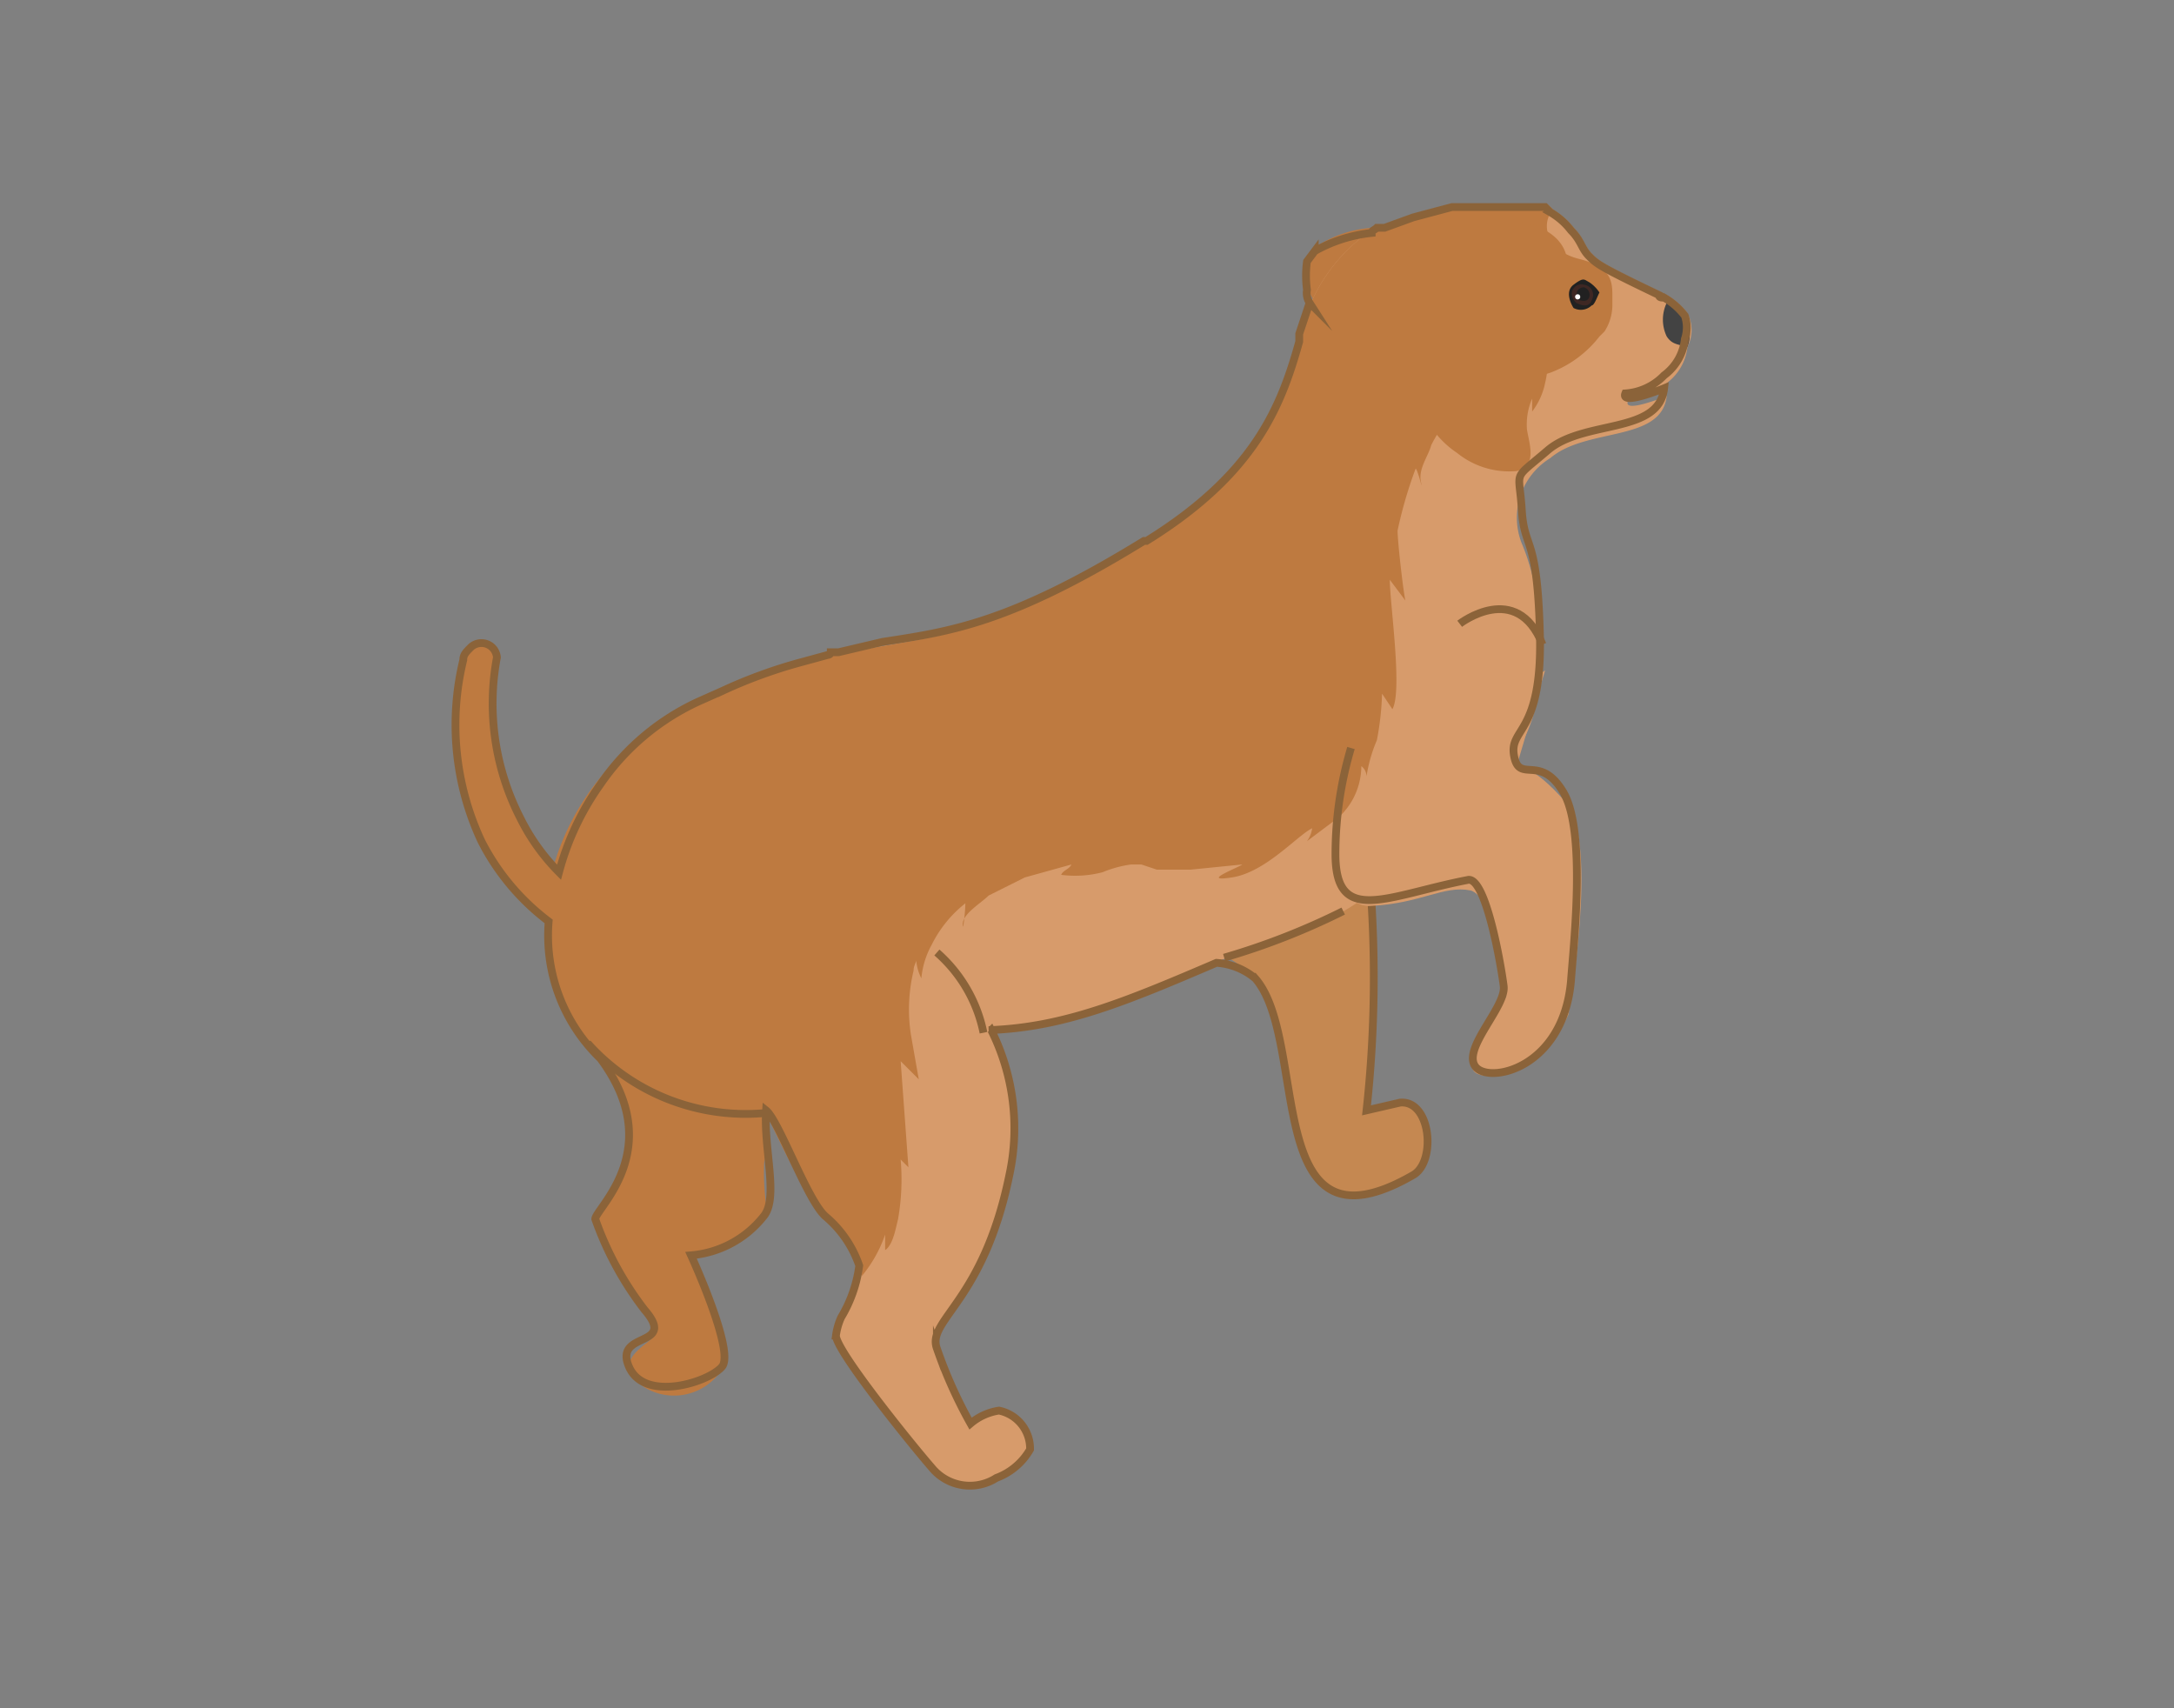 <svg xmlns="http://www.w3.org/2000/svg" viewBox="0 0 84 66"><rect x="0" y="0" width="84" height="66" fill="#808080" stroke="none"/><defs><style>.cls-1{fill:#be7a40;}.cls-2{fill:#c58851;}.cls-3{fill:#d79b6b;}.cls-4{fill:#434343;}.cls-5{fill:#212121;}.cls-6{fill:#3e2723;}.cls-7{fill:#fff;}.cls-8{fill:none;stroke:#8b6339;stroke-miterlimit:10;stroke-width:0.3px;}</style></defs><g id="Layer_56" data-name="Layer 56"><g id="Puppy_01_F02"><path class="cls-1" d="M50.6,9.9a4.1,4.1,0,0,0,0,1.1.7.7,0,0,0,.1.5l.2.4v-.4c.1.3.2,1.2.5,1.4a.6.6,0,0,1,.1-.4c.4.8.8,1.5,1,1.3s2.1-5.3,2.1-5.3l-1.5.3a4.4,4.4,0,0,0-2.2.7Z"/><path class="cls-2" d="M53.3,31.3l-.5,11.6a4,4,0,0,1,1.3-.3c.9,0,1.4,2.3.5,2.8-6,3.4-3.8-5.4-6.1-7.6s-4.4-1.1-4.4-1.1Z"/><path class="cls-1" d="M24.9,50.7A12.6,12.6,0,0,1,23,47.1c0-.5,2.8-2.5,0-6.5s2.3-3.6,3.5-3.8,4.7-.7,3.5,4.8.4,5.1-1,6a9.9,9.9,0,0,1-2.3,1l.6,1.6a14.6,14.6,0,0,1,.7,2.4"/><path class="cls-3" d="M65.2,13.4h0a2,2,0,0,1-.8,1.4,2.3,2.3,0,0,1-1.5.7c-.2.5,1.5-.2,1.5-.2-.2,1.8-3.1,1.2-4.5,2.4A2.7,2.7,0,0,0,58.8,21c.9,2.1,1.7,7.5-1.7,9.5-1,.6-3.4,4.3-6.5,5.3s-9,3.9-12.4,4H36.8l-1.5.2h-.1a26.6,26.6,0,0,0-3.8,1l-3.1.9h0a18.9,18.9,0,0,1-3.2.7h-.6c-.6,0-1-1.6-1.3-1.9C20,38.5,20,30.5,27,27.1a23.9,23.9,0,0,1,5-1.8h.4c3.5-.8,5.5-.4,11.8-4.3,4.2-2.7,5.3-5.3,6-7.8a6.6,6.6,0,0,1,3.1-4.5h.3a8.8,8.8,0,0,1,2.6-.8h3.6l.2.2a2.7,2.7,0,0,1,.8.7c.4.4.4.7.7,1s.4.4,2.7,1.5c0,.1.1.1.2.1a2.7,2.7,0,0,1,.8.7A1.4,1.4,0,0,1,65.2,13.4Z"/><path class="cls-3" d="M39,45.5c-1,4.9-3.2,5.6-2.8,6.7a17.8,17.8,0,0,0,1.3,2.9,2.2,2.2,0,0,1,1.1-.5,1.5,1.5,0,0,1,1.2,1.5,2.5,2.5,0,0,1-1.3,1.1,1.9,1.9,0,0,1-2.5-.4c-.7-.8-3.7-4.5-3.7-5.1a2.5,2.5,0,0,1,.2-.7,4.6,4.6,0,0,0,.7-3,3.3,3.3,0,0,0-1.4-2.1A10.5,10.5,0,0,1,29.6,43s-4.1.3-5.2-.9a5.7,5.7,0,0,1-1.2-2.2c-.8-2.3,2.4-3.4,5.6-3.9l5.1-.3H35a3.6,3.6,0,0,1,.7.7l.5.4A22.8,22.8,0,0,1,38,39.4l.3.5A8.5,8.5,0,0,1,39,45.5Z"/><path class="cls-4" d="M65.2,13.4h0c-.4-.1-.6-.1-.8-.4a1.5,1.5,0,0,1,0-1.3,2.7,2.7,0,0,1,.8.7A1.4,1.4,0,0,1,65.2,13.4Z"/><path class="cls-1" d="M62.3,11.8h0a1.9,1.9,0,0,1-.3,1h0l-.2.2a4.3,4.3,0,0,1-1.9,1.4l-1.6.5A4.6,4.6,0,0,0,56,16.1a6.7,6.7,0,0,0-.7,1.1c-.1.4-.5.9-.4,1.4s-.1-.4-.2-.5a16.8,16.8,0,0,0-.7,2.4c0,.4.2,2.2.3,2.7l-.6-.8c0,.9.5,4.3.1,5l-.4-.6a11,11,0,0,1-.2,1.8,5.7,5.7,0,0,0-.4,1.4.5.5,0,0,0-.2-.4,2.7,2.7,0,0,1-.9,2l-.8.6-.4.3a1.1,1.1,0,0,0,.2-.5c-.6.3-1.8,1.7-3.1,1.9s.3-.4.4-.5l-2,.2H44.7l-.6-.2h-.4a4.5,4.5,0,0,0-1.1.3,4.2,4.2,0,0,1-1.6.1c.1-.2.3-.2.4-.4l-1.8.5-1.4.7c-.3.3-1,.7-1,1.1s.1-.5.1-.8A4.7,4.7,0,0,0,36,36.5h0a3.3,3.3,0,0,0-.4,1.3,1.9,1.9,0,0,1-.2-.7c0,.1-.1.2-.1.4a6.4,6.4,0,0,0-.1,2.5l.3,1.7-.7-.7.3,4.1-.3-.3a8.9,8.9,0,0,1-.1,2.3c-.1.4-.2,1-.5,1.2v-.6a5.1,5.1,0,0,1-.9,1.6V49h-.1a4.3,4.3,0,0,0-1.3-1.9c-.7-.6-2.3-4.1-2.3-4.1s.5,2.9-1.1,2.2a12.9,12.9,0,0,1-3.3-1.7,4.6,4.6,0,0,1-.7-.7c-.6,0-1.1-1.9-1.5-2.2-3.1-2.4-3-10.1,4-13.5a23.9,23.9,0,0,1,5-1.8h.4c3.5-.8,5.5-.4,11.8-4.3,4.2-2.7,5.3-5.3,6-7.8a6.6,6.6,0,0,1,3.1-4.5h.3a8.8,8.8,0,0,1,2.6-.8h3.6l.2.2c-.5.6-.2,1.6,1,1.9s1.3.8,1.3,1.4Z"/><path class="cls-5" d="M61.4,10.9a1.4,1.4,0,0,1,.4.4c-.1.2-.2.5-.3.5a.6.6,0,0,1-.7.1s-.4-.6,0-.9S61.2,10.8,61.4,10.9Z"/><path class="cls-6" d="M60.9,11.7c.2.1.5.2.6-.1a.4.4,0,0,0-.3-.6C60.9,10.9,60.5,11.3,60.9,11.7Z"/><path class="cls-5" d="M61,11.6c.1,0,.3.1.4-.1a.3.3,0,0,0-.2-.4C61,11.1,60.8,11.3,61,11.6Z"/><ellipse class="cls-7" cx="61" cy="11.5" rx="0.1" ry="0.1" transform="translate(-0.9 6.3) rotate(-5.9)"/><path class="cls-1" d="M25.5,37.6a10.2,10.2,0,0,1-6.9-5.1,10.6,10.6,0,0,1-.7-7c0-.2.1-.3.3-.5h0a.6.6,0,0,1,1,.4,9.6,9.6,0,0,0,7,11.1"/><path class="cls-1" d="M53.5,10.6c4.3-3.5,7.5-1.8,7-.1s.4,1.1-.2,2.4-.3.5-.4.8-.1.7-.2,1.1a2.7,2.7,0,0,1-.5,1.1v-.5a2.5,2.5,0,0,0-.2,1.2c.1.6.4,1.4-.4,1.6a3.2,3.2,0,0,1-2.3-.7c-1.5-1-1.8-2.8-2.6-4.3S52.6,11.3,53.5,10.6Z"/><path class="cls-1" d="M24.9,50.7s.7.5.4.9-1.8,1-.4,2a2.2,2.2,0,0,0,3-.7c.1-.3.4-.4,0-1.3"/><path class="cls-3" d="M52,31.3s-.9,3.8,1,3.7,2.8-.8,3.8-.6,1.4,4.1,1.4,4.1-1.5,2.2-1.3,2.8,2.6.3,3.7-2.1c0,0,1.2-6.7-.1-8.2s-1.9-1.4-1.9-1.4l1.1-3.7"/><path class="cls-8" d="M53,35a47.1,47.1,0,0,1-.2,7.9l1.3-.3c1.2-.1,1.4,2.3.5,2.8-5.9,3.4-4-5.2-6.1-7.6a2.6,2.6,0,0,0-1.5-.6c-3.5,1.5-5.9,2.5-8.8,2.6h.1a8.5,8.5,0,0,1,.7,5.6c-1,4.9-3.2,5.6-2.8,6.7a17.8,17.8,0,0,0,1.3,2.9,2.2,2.2,0,0,1,1.1-.5,1.5,1.5,0,0,1,1.2,1.5,2.5,2.5,0,0,1-1.3,1.1,1.9,1.9,0,0,1-2.5-.4c-.7-.8-3.7-4.5-3.7-5.1a2.5,2.5,0,0,1,.2-.7,5.2,5.2,0,0,0,.7-2,4.3,4.3,0,0,0-1.3-1.9c-.7-.6-1.8-3.7-2.3-4.1-.1,1.5.5,3.4-.1,4.1a4,4,0,0,1-2.8,1.5s1.7,3.7,1.2,4.3-3,1.4-3.6,0,1.9-.7.6-2.2A12.6,12.6,0,0,1,23,47.1c0-.4,2.8-2.7.2-6.2a6.6,6.6,0,0,1-2-5.3,9,9,0,0,1-2.6-3.1,10.6,10.6,0,0,1-.7-7c0-.2.1-.3.3-.5h0a.6.6,0,0,1,1,.4,9.7,9.7,0,0,0,.9,6.2,8,8,0,0,0,1.5,2.1,10.5,10.5,0,0,1,1.6-3.4A9.3,9.3,0,0,1,27,27.1l.9-.4a19,19,0,0,1,3-1.1l1.1-.3a.1.1,0,0,0,.1-.1h.3l1.7-.4c2.6-.4,4.9-.7,10.1-3.9h.1c4.2-2.6,5.2-5.2,5.9-7.7v-.3l.4-1.2h0a.7.7,0,0,1-.1-.5,4.1,4.1,0,0,1,0-1.1l.3-.4a5.7,5.7,0,0,1,2.2-.7c0-.1.1-.1.2-.2h.3l1.1-.4,1.5-.4h3.6l.2.2h0a2.7,2.7,0,0,1,.8.7c.4.4.4.7.7,1s.4.4,2.7,1.5c0,.1.1.1.2.1a2.7,2.7,0,0,1,.8.7,1.4,1.4,0,0,1,0,.9h0a2,2,0,0,1-.8,1.4,2.3,2.3,0,0,1-1.5.7c-.2.5,1.5-.2,1.5-.2-.2,1.8-3.1,1.2-4.5,2.4s-1.1.7-1,2.3.6.9.7,4.8-1.2,3.6-1,4.7,1-.1,1.9,1.4.4,5.9.3,7.3c-.3,3.4-3.2,4-3.7,3.3s1.2-2.3,1.1-3.1-.7-4.3-1.4-4.1c-3.1.6-5.1,1.8-5.1-1a14.4,14.4,0,0,1,.6-4.1"/><path class="cls-8" d="M22.7,40.3A8.2,8.2,0,0,0,29.6,43"/><path class="cls-8" d="M36.2,36.8A5.6,5.6,0,0,1,38,39.9"/><path class="cls-8" d="M47.3,37a27.4,27.4,0,0,0,4.6-1.8"/><path class="cls-8" d="M56.4,24.1s2.2-1.7,3.2.8"/></g></g></svg>